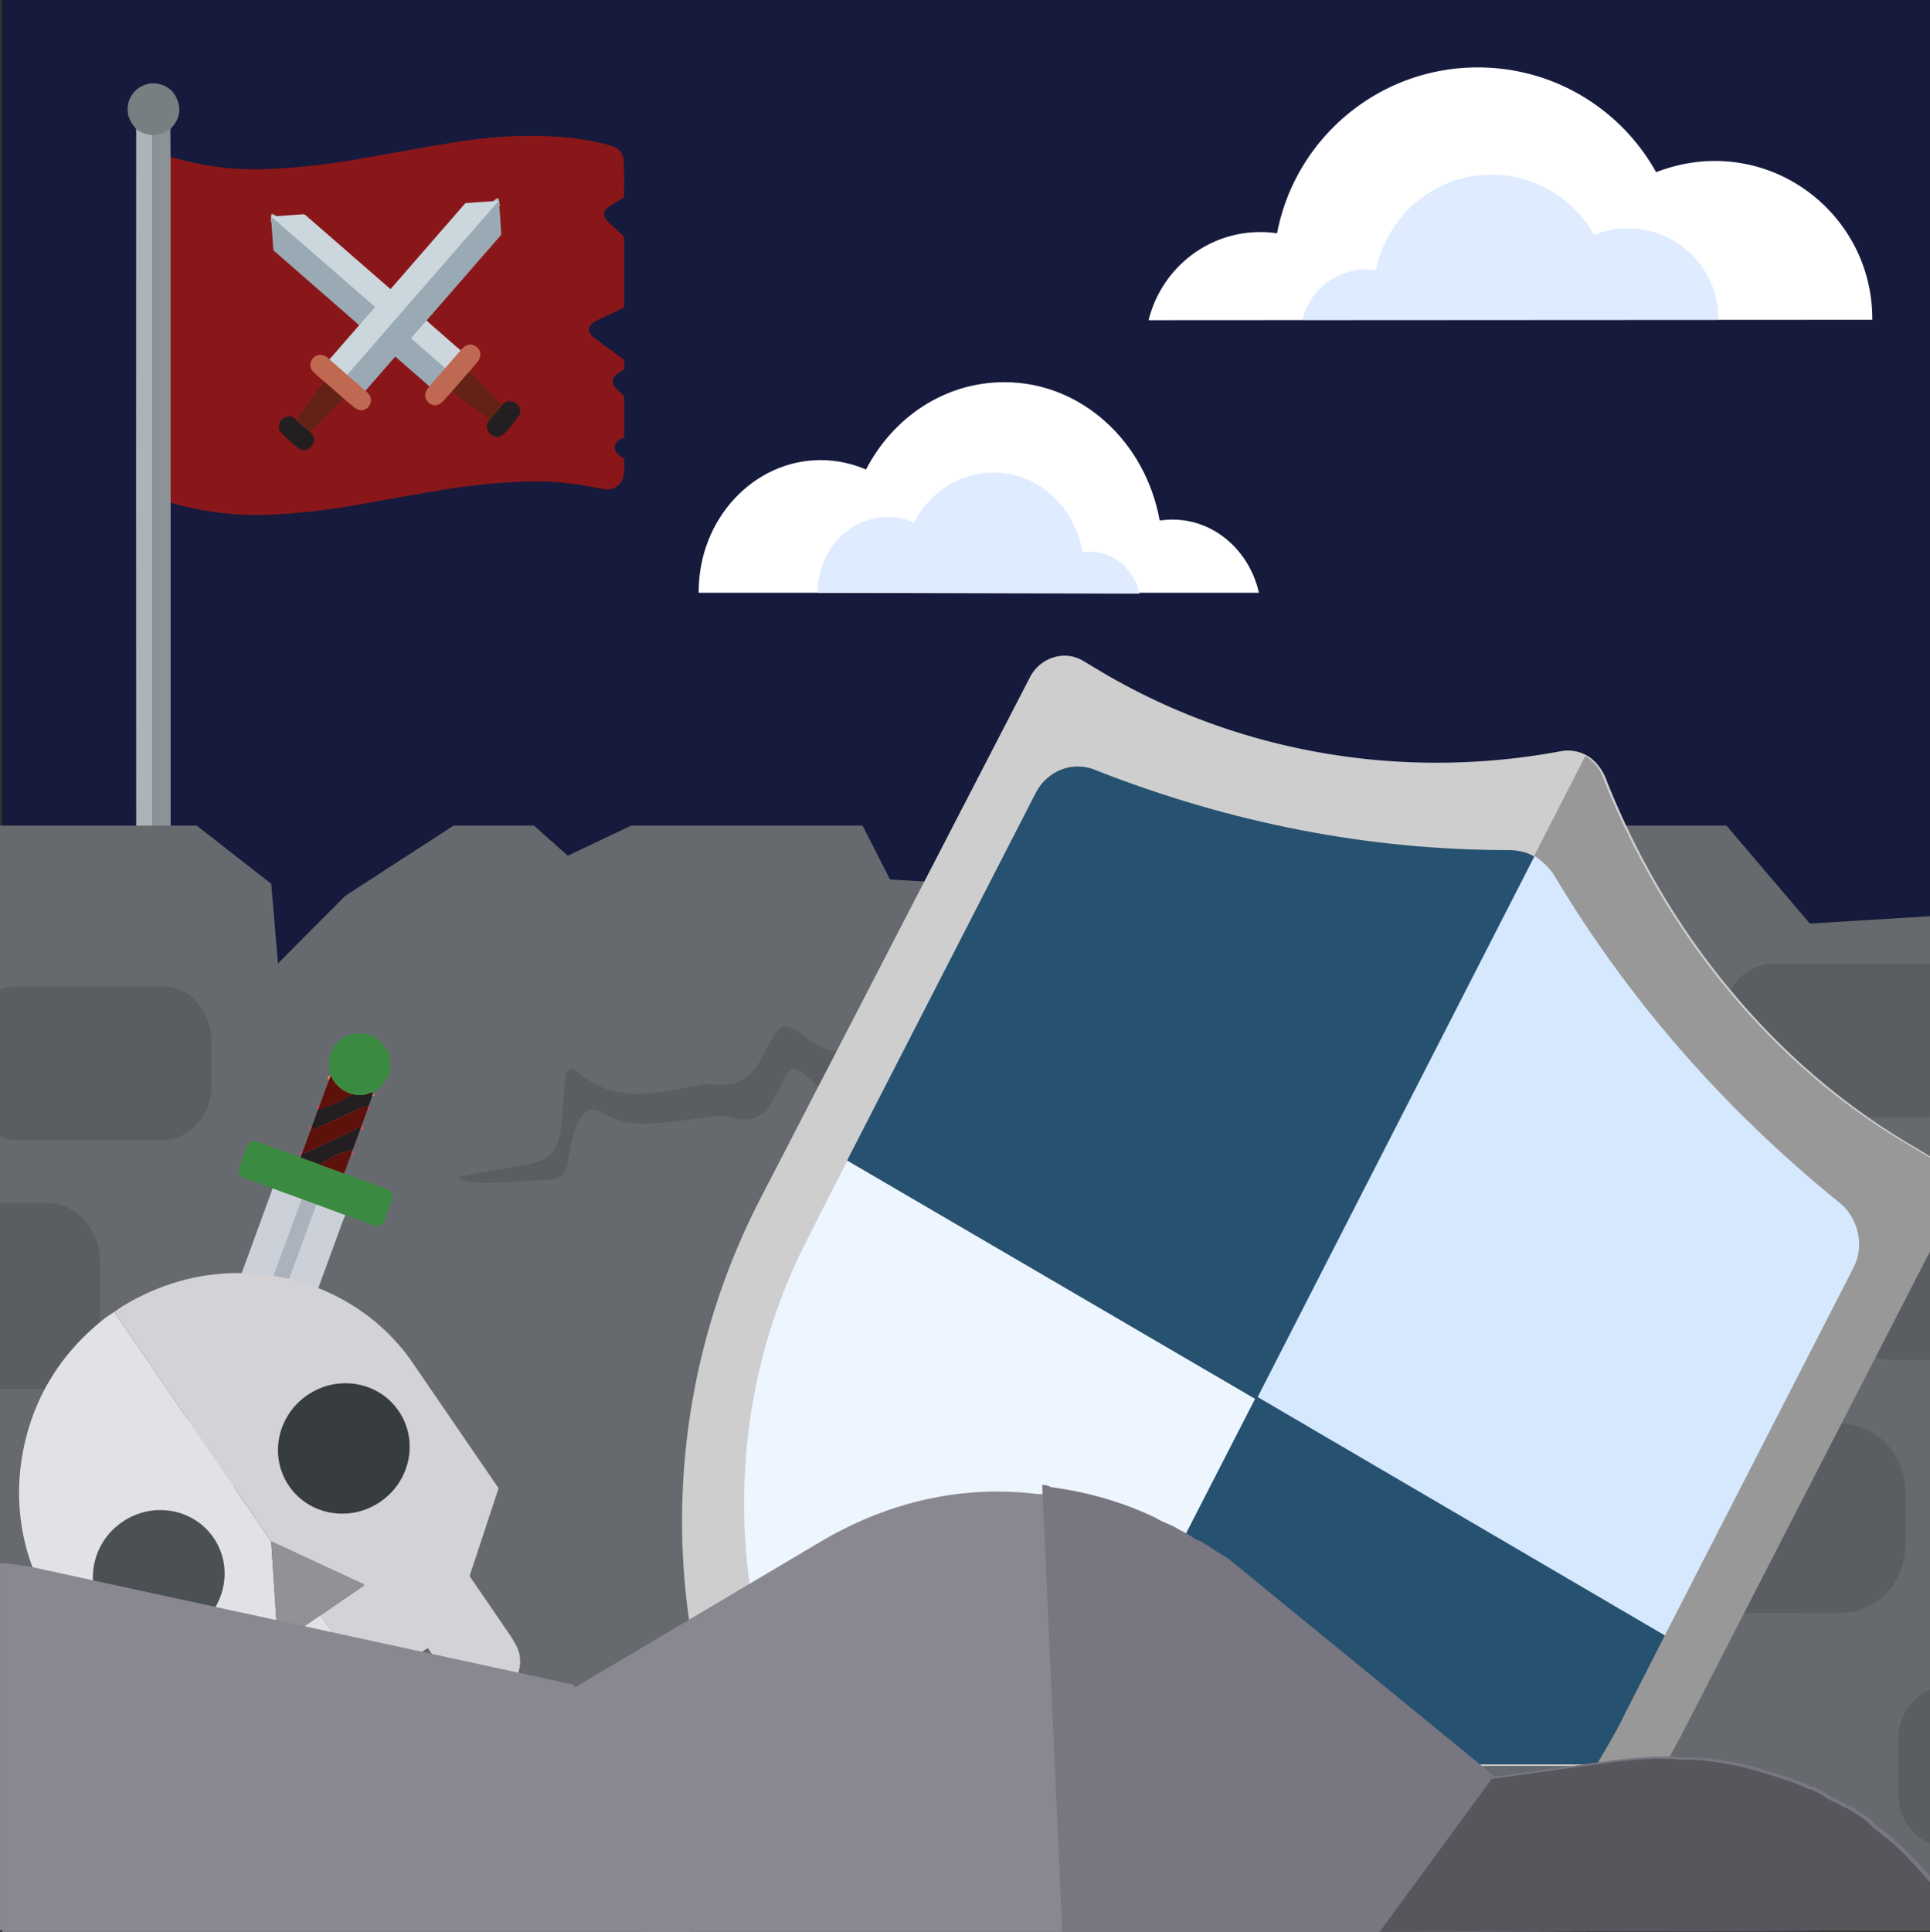 <svg id="Layer_2" data-name="Layer 2" xmlns="http://www.w3.org/2000/svg" viewBox="0 0 512.6 513"><rect x="0" y="0" width="512.6" height="513" fill="#333333" stroke="none"/><defs><style>.cls-1{stroke:#ad8a83}.cls-1,.cls-10,.cls-11,.cls-12,.cls-2,.cls-3,.cls-5,.cls-6,.cls-7,.cls-8{fill:none}.cls-1,.cls-10,.cls-11,.cls-12,.cls-2,.cls-3,.cls-5,.cls-7,.cls-8{stroke-width:2px}.cls-14,.cls-16,.cls-18,.cls-25,.cls-26,.cls-28,.cls-31,.cls-32,.cls-35,.cls-41,.cls-42,.cls-43,.cls-45,.cls-6{stroke-width:0}.cls-14{fill:#188026}.cls-2{stroke:#c6a098}.cls-3{stroke:#b0662b}.cls-16{fill:#642116}.cls-18{fill:#265170}.cls-5{stroke:#e44d5c}.cls-25{fill:#fff}.cls-7{stroke:#924534}.cls-26{fill:#5a5e62}.cls-28{fill:#9aaab4}.cls-8{stroke:#ed8954}.cls-31{fill:#ccd6dd}.cls-32{fill:#dfebff}.cls-35{fill:#231f20}.cls-10{stroke:#b3c0c9}.cls-11{stroke:#e6d097}.cls-12{stroke:#f6925c}.cls-41{fill:#898890}.cls-42{fill:#3a8b41}.cls-43{fill:#5d110b}.cls-45{fill:#bf6952}</style></defs><g id="Capa_1" data-name="Capa 1"><path style="fill:#161a3c;stroke-width:0" d="M512.6 0v512.5l-146.17.5H.6V0h512z"/><path d="M40.54 35.04v201.73h-.4c-1.59-.61-2.71-1.94-3.37-3.98-.39-1.22-.59-3.32-.59-6.3-.05-64.65-.05-129.35-.01-194.08 1.46 1.58 2.92 2.45 4.37 2.63Z" style="fill:#adb4b9;stroke-width:0"/><path d="m45.23 32.31.09 12.49v178.39c0 4.39-.06 6.97-.18 7.75-.46 2.91-1.69 4.85-3.69 5.82h-.92V35.04c1.12-.08 2.01-.38 2.69-.89.32-.23.98-.84 2-1.84Z" style="fill:#8c9397;stroke-width:0"/><path d="M45.31 133.47V41.66c8.55 2.49 16.97 3.58 25.27 3.25 8.6-.34 17.35-1.33 26.23-2.97 3.79-.7 11.02-1.97 21.7-3.81 10-1.73 19.33-2.37 28.01-1.93 6.31.32 11.72 1.21 16.21 2.67 1.92.63 2.91 2.11 2.98 4.46.06 2.06.07 5 .04 8.82 0 .16-.08.31-.22.39-2.4 1.45-3.67 2.22-3.8 2.3-1.05.72-1.47 1.57-1.24 2.54.11.49.59 1.13 1.44 1.92 1.2 1.13 2.42 2.25 3.63 3.36.14.13.2.28.2.46v18.11c0 .25-.14.47-.36.58-2.23 1.05-4.45 2.11-6.66 3.18-1.12.54-1.79 1.04-2.03 1.49-.79 1.5.22 2.58 1.49 3.51 2.95 2.16 5.4 3.95 7.33 5.38.16.11.25.3.24.49v1.97c0 .17-.09.33-.23.43-.63.43-1.51.82-1.98 1.29-2.27 2.21.65 4.08 2.09 5.49.08.07.12.16.12.27v10.63c0 .15-.1.29-.24.34-.84.32-1.77.84-2.1 1.79-.69 1.93 1.05 2.73 2.26 3.71.05.04.08.15.08.31v2.39c0 1.02-.09 1.81-.28 2.38-.49 1.47-1.45 2.44-2.85 2.91-.82.27-2.01.24-3.57-.09-6.12-1.3-11.83-1.92-17.14-1.85-15.84.19-27.33 2.77-47.53 6.32-7.09 1.25-14.23 2.07-21.41 2.47-9.4.52-18.62-.53-27.67-3.14Z" style="stroke-width:0;fill:#89171a"/><path d="M41.5 22.13c2.58.46 4.36 1.72 5.34 3.79 1.45 3.05.91 5.84-1.61 8.36-1.01.59-1.68.95-2 1.09-.68.3-1.58.48-2.69.53-1.45-.1-2.91-.62-4.37-1.55-.28-.41-.58-.82-.9-1.24-1.68-2.19-1.81-5.19-.49-7.52 1.07-1.88 2.79-3.03 5.17-3.45h1.57Z" style="fill:#787f82;stroke-width:0"/><path class="cls-10" d="M132.56 53.6c-.25.05-.4.11-.46.17-6.19 7.06-19.5 22.33-39.9 45.81" vector-effect="non-scaling-stroke"/><path class="cls-2" d="m92.2 99.58-4.69-4.15" vector-effect="non-scaling-stroke"/><path class="cls-10" d="m95.4 86.35 4.01-4.6c.13-.15.12-.3-.03-.43C90.5 73.58 81.56 65.8 72.57 58c-.14-.12-.32-.18-.58-.2M113.28 85.13l-3.97 4.53c-.1.11-.09.21.02.31l8.92 7.79" vector-effect="non-scaling-stroke"/><path class="cls-1" d="m118.25 97.75-4.19 4.84M97.04 103.76l-4.85-4.18" vector-effect="non-scaling-stroke"/><path class="cls-2" d="m122.33 93.05-4.08 4.7" vector-effect="non-scaling-stroke"/><path class="cls-7" d="m91.38 105.91-5.33-4.64M124.65 98.64l-4.66 5.34" vector-effect="non-scaling-stroke"/><path class="cls-3" d="m82.4 114.7-3.74-3.21M133.37 107.61l-3.33 3.81" vector-effect="non-scaling-stroke"/><path class="cls-31" d="M132.56 53.6c-.25.05-.4.11-.46.17-6.19 7.06-19.5 22.33-39.9 45.81l-4.69-4.15 7.89-9.08 4.01-4.6c.13-.15.12-.3-.03-.43C90.5 73.58 81.56 65.8 72.57 58c-.14-.12-.32-.18-.58-.2.02-.09.05-.17.11-.24.04-.05.1-.09.17-.09l8.25-.57c.23-.01.43.05.6.2l22.53 19.61s.09.04.13 0l19.7-22.63c.09-.1.21-.16.35-.17l8.49-.59c.09 0 .16.03.21.12.03.05.04.11.03.17Z"/><path class="cls-28" d="M72 57.8c.25.02.44.08.58.2 8.99 7.81 17.93 15.59 26.81 23.32.15.14.16.28.03.43l-4.01 4.6L72.77 66.6a.504.504 0 0 1-.18-.36L72 57.79ZM132.56 53.6l.57 8.5c0 .14-.03.27-.13.38l-19.72 22.65-3.97 4.53c-.1.11-.09.21.02.31l8.92 7.79-4.19 4.84-8.96-7.8a.175.175 0 0 0-.25.01l-7.8 8.96-4.85-4.18c20.4-23.48 33.7-38.75 39.9-45.81.05-.07.21-.13.46-.17Z"/><path class="cls-31" d="m113.28 85.13 9.05 7.92-4.08 4.7-8.92-7.79c-.11-.09-.12-.19-.02-.31l3.97-4.53Z"/><path class="cls-45" d="m87.51 95.43 4.69 4.15 4.85 4.18c1.13.87 1.62 1.84 1.43 2.91-.16.94-.66 1.61-1.52 2.03-.93.45-1.9.27-2.91-.55-.98-.79-1.87-1.53-2.66-2.24l-5.33-4.64c-.6-.5-1.19-1.01-1.79-1.53-.84-.72-1.37-1.29-1.58-1.72-.66-1.35-.04-2.89 1.29-3.53 1.18-.56 2.37-.25 3.55.93ZM124.65 98.64l-4.66 5.34c-.73.81-1.5 1.66-2.33 2.56-.78.85-1.62 1.19-2.55 1.01-.85-.16-1.48-.65-1.9-1.45-.58-1.11-.3-2.28.86-3.5l4.19-4.84 4.08-4.7c1.29-1.61 2.6-2 3.94-1.17.72.45 1.14 1.05 1.27 1.82.13.83-.11 1.62-.73 2.36-.76.91-1.48 1.78-2.15 2.59Z"/><path class="cls-16" d="m86.05 101.28 5.33 4.64-8.98 8.78-3.74-3.21 7.39-10.21ZM124.65 98.64l8.73 8.97-3.33 3.81-10.05-7.44 4.66-5.34Z"/><path class="cls-35" d="m78.66 111.49 3.74 3.21c1.14 1.1 1.37 2.23.67 3.39-.83 1.38-2.5 1.9-3.86.89-1.62-1.2-3.31-2.77-5.09-4.71l-.08-1.21c.29-1.3.95-2.1 1.98-2.37 1.11-.3 1.98-.03 2.63.81ZM138.12 108.67l.08 1.09c-1.47 2.27-2.88 4.04-4.22 5.28-1.29 1.21-2.52 1.3-3.67.28-1.26-1.1-1.38-2.65-.27-3.91l3.33-3.81c.65-.88 1.49-1.24 2.51-1.06 1.05.19 1.8.89 2.24 2.11Z"/><path d="m480.7 245.24-22.16-26.01H270.42c.03.07.06.15.09.22.24.62.5 1.24.77 1.86a73.566 73.566 0 0 0 3.05 6.17c.27.48.53.96.81 1.43.02.05.04.09.07.12.2.36.41.71.63 1.06.42.72.85 1.42 1.3 2.11.13.23.28.45.43.68.15.23.29.46.45.68.37.58.75 1.15 1.14 1.71.21.41.41.41.62.41l3.19-1.54c.2 0 .61 0 .61.21.21.2 0 .61-.2.82-.36.37-.73.74-1.1 1.1l-19.79-1.19-16.99-1.01-9.11-.55-7.3-14.29h-61.44l-16.86 7.99-8.96-7.99h-21.36L91.66 237.9l-17.83 17.93-1.8-21.16-19.77-15.44H0V512.5h512.6V243.29l-31.9 1.95Z" style="fill:#666a6e;stroke-width:0"/><path class="cls-6" d="M512.6 499.89v-256.6l-31.9 1.95-22.16-26.01H270.42c.03.07.06.15.09.22.24.62.5 1.24.77 1.86a73.566 73.566 0 0 0 3.05 6.17c.27.48.53.96.81 1.43.02.05.04.09.07.12.2.36.41.71.63 1.06.42.72.85 1.42 1.3 2.11.13.23.28.45.43.68.52.81 1.05 1.61 1.59 2.39.21.41.41.41.62.41l3.19-1.54c.2 0 .61 0 .61.21.21.2 0 .61-.2.82-.36.37-.73.74-1.1 1.1l-19.79-1.19-16.99-1.01-9.11-.55-7.3-14.29h-61.44l-16.86 7.99-8.96-7.99h-21.36L91.66 237.9l-17.83 17.93-1.8-21.16-19.77-15.44H0V512.5h512.6"/><path class="cls-6" d="M512.6 499.89v-256.6l-31.9 1.95-22.16-26.01H270.42c.03.07.06.15.09.22.24.62.5 1.24.77 1.86a73.566 73.566 0 0 0 3.05 6.17c.27.48.53.96.81 1.43.02.05.04.09.07.12.2.36.41.71.63 1.06.42.72.85 1.42 1.3 2.11.13.23.28.45.43.68.52.81 1.05 1.61 1.59 2.39.21.41.41.41.62.41l3.19-1.54c.2 0 .61 0 .61.21.21.2 0 .61-.2.82-.36.37-.73.74-1.1 1.1l-19.79-1.19-16.99-1.01-9.11-.55-7.3-14.29h-61.44l-16.86 7.99-8.96-7.99h-21.36L91.66 237.9l-17.83 17.93-1.8-21.16-19.77-15.44H0V512.5h512.6"/><path class="cls-6" d="M512.6 499.89v-256.6l-31.9 1.95-22.16-26.01H270.42c.03.07.06.15.09.22.24.62.5 1.24.77 1.86a73.566 73.566 0 0 0 3.05 6.17c.27.48.53.96.81 1.43.02.05.04.09.07.12.2.36.41.71.63 1.06.42.72.85 1.42 1.3 2.11.13.23.28.45.43.68.52.81 1.05 1.61 1.59 2.39.21.41.41.41.62.41l3.19-1.54c.2 0 .61 0 .61.21.21.2 0 .61-.2.82-.36.37-.73.74-1.1 1.1l-19.79-1.19-16.99-1.01-9.11-.55-7.3-14.29h-61.44l-16.86 7.99-8.96-7.99h-21.36L91.66 237.9l-17.83 17.93-1.8-21.16-19.77-15.44H0V512.5h512.6"/><path class="cls-6" d="M512.6 499.89v-256.6l-31.9 1.95-22.16-26.01H270.42c.03.07.06.15.09.22.24.62.5 1.24.77 1.86a73.566 73.566 0 0 0 3.05 6.17c.27.48.53.96.81 1.43.02.05.04.09.07.12.2.36.41.71.63 1.06.42.72.85 1.42 1.3 2.11.13.23.28.45.43.68.52.81 1.05 1.61 1.59 2.39.21.41.41.41.62.41l3.19-1.54c.2 0 .61 0 .61.21.21.2 0 .61-.2.82-.36.37-.73.74-1.1 1.1l-19.79-1.19-16.99-1.01-9.11-.55-7.3-14.29h-61.44l-16.86 7.99-8.96-7.99h-21.36L91.66 237.9l-17.83 17.93-1.8-21.16-19.77-15.44H0V512.5h512.6"/><path class="cls-6" d="M512.6 499.89v-256.6l-31.9 1.95-22.16-26.01H270.42c.03.07.06.15.09.22.24.62.5 1.24.77 1.86a73.566 73.566 0 0 0 3.05 6.17c.27.48.53.96.81 1.43.02.05.04.09.07.12.2.36.41.71.63 1.06.42.72.85 1.42 1.3 2.11.13.23.28.45.43.68.52.81 1.05 1.61 1.59 2.39.21.41.41.41.62.41l3.19-1.54c.2 0 .61 0 .61.21.21.2 0 .61-.2.82-.36.37-.73.74-1.1 1.1l-19.79-1.19-16.99-1.01-9.11-.55-7.3-14.29h-61.44l-16.86 7.99-8.96-7.99h-21.36L91.66 237.9l-17.83 17.93-1.8-21.16-19.77-15.44H0V512.5h512.6"/><path class="cls-6" d="M512.6 499.89v-256.6l-31.9 1.95-22.16-26.01H270.42c.03.07.06.15.09.22.24.62.5 1.24.77 1.86a73.566 73.566 0 0 0 3.05 6.17c.27.48.53.96.81 1.43.02.05.04.09.07.12.2.36.41.71.63 1.06.42.72.85 1.42 1.3 2.11.13.23.28.45.43.68.52.81 1.05 1.61 1.59 2.39.21.41.41.41.62.41l3.19-1.54c.2 0 .61 0 .61.21.21.2 0 .61-.2.82-.36.37-.73.74-1.1 1.1l-19.79-1.19-16.99-1.01-9.11-.55-7.3-14.29h-61.44l-16.86 7.99-8.96-7.99h-21.36L91.66 237.9l-17.83 17.93-1.8-21.16-19.77-15.44H0V512.5h512.6"/><path class="cls-6" d="M512.6 499.89v-256.6l-31.9 1.95-22.16-26.01H270.42c.03.07.06.15.09.22.24.62.5 1.24.77 1.86a73.566 73.566 0 0 0 3.05 6.17c.27.48.53.96.81 1.43.02.05.04.09.07.12.2.36.41.71.63 1.06.42.72.85 1.42 1.3 2.11.13.23.28.45.43.68.52.81 1.05 1.61 1.59 2.39.21.41.41.41.62.41l3.19-1.54c.2 0 .61 0 .61.21.21.2 0 .61-.2.82-.36.37-.73.74-1.1 1.1l-19.79-1.19-16.99-1.01-9.11-.55-7.3-14.29h-61.44l-16.86 7.99-8.96-7.99h-21.36L91.66 237.9l-17.83 17.93-1.8-21.16-19.77-15.44H0V512.5h512.6"/><path class="cls-6" d="M512.6 499.89v-256.6l-31.9 1.95-22.16-26.01H270.42c.03.07.06.15.09.22.24.62.5 1.24.77 1.86a73.566 73.566 0 0 0 3.05 6.17c.27.48.53.96.81 1.43.02.05.04.09.07.12.2.36.41.71.63 1.06.42.72.85 1.42 1.3 2.11.13.23.28.45.43.68.52.81 1.05 1.61 1.59 2.39.21.41.41.41.62.41l3.19-1.54c.2 0 .61 0 .61.21.21.2 0 .61-.2.82-.36.37-.73.74-1.1 1.1l-19.79-1.19-16.99-1.01-9.11-.55-7.3-14.29h-61.44l-16.86 7.99-8.96-7.99h-21.36L91.66 237.9l-17.83 17.93-1.8-21.16-19.77-15.44H0V512.5h512.6"/><path class="cls-6" d="M512.6 499.89v-256.6l-31.9 1.95-22.16-26.01H270.42c.03.07.06.15.09.22.24.62.5 1.24.77 1.86a73.566 73.566 0 0 0 3.05 6.17c.27.48.53.96.81 1.43.02.05.04.09.07.12.2.36.41.71.63 1.06.42.72.85 1.42 1.3 2.11.13.23.28.45.43.68.52.81 1.05 1.61 1.59 2.39.21.41.41.41.62.41l3.19-1.54c.2 0 .61 0 .61.21.21.2 0 .61-.2.82-.36.37-.73.74-1.1 1.1l-19.79-1.19-16.99-1.01-9.11-.55-7.3-14.29h-61.44l-16.86 7.99-8.96-7.99h-21.36L91.66 237.9l-17.83 17.93-1.8-21.16-19.77-15.44H0V512.5h512.6"/><path class="cls-6" d="M512.6 499.89v-256.6l-31.9 1.95-22.16-26.01H270.42c.03.07.06.15.09.22.24.62.5 1.24.77 1.86a73.566 73.566 0 0 0 3.05 6.17c.27.48.53.96.81 1.43.02.05.04.09.07.12.2.36.41.71.63 1.06.42.72.85 1.42 1.3 2.11.13.23.28.45.43.68.52.81 1.05 1.61 1.59 2.39.21.41.41.41.62.41l3.19-1.54c.2 0 .61 0 .61.21.21.2 0 .61-.2.82-.36.37-.73.74-1.1 1.1l-19.79-1.19-16.99-1.01-9.11-.55-7.3-14.29h-61.44l-16.86 7.99-8.96-7.99h-21.36L91.66 237.9l-17.83 17.93-1.8-21.16-19.77-15.44H0V512.5h512.6"/><path class="cls-6" d="M512.6 499.89v-256.6l-31.9 1.95-22.16-26.01H270.42c.03.07.06.15.09.22.24.62.5 1.24.77 1.86a73.566 73.566 0 0 0 3.05 6.17c.27.48.53.96.81 1.43.02.05.04.09.07.12.2.36.41.71.63 1.06.42.72.85 1.42 1.3 2.11.13.23.28.45.43.68.52.81 1.05 1.61 1.59 2.39.21.41.41.41.62.41l3.19-1.54c.2 0 .61 0 .61.21.21.2 0 .61-.2.82-.36.37-.73.74-1.1 1.1l-19.79-1.19-16.99-1.01-9.11-.55-7.3-14.29h-61.44l-16.86 7.99-8.96-7.99h-21.36L91.66 237.9l-17.83 17.93-1.8-21.16-19.77-15.44H0V512.5h512.6"/><path class="cls-6" d="M512.6 499.89v-256.6l-31.9 1.95-22.16-26.01H270.42c.03.07.06.15.09.22.24.62.5 1.24.77 1.86a73.566 73.566 0 0 0 3.05 6.17c.27.48.53.96.81 1.43.02.05.04.09.07.12.2.36.41.71.63 1.06.42.72.85 1.42 1.3 2.11.13.23.28.45.43.68.52.81 1.05 1.61 1.59 2.39.21.41.41.41.62.41l3.19-1.54c.2 0 .61 0 .61.21.21.2 0 .61-.2.82-.36.37-.73.74-1.1 1.1l-19.79-1.19-16.99-1.01-9.11-.55-7.3-14.29h-61.44l-16.86 7.99-8.96-7.99h-21.36L91.66 237.9l-17.83 17.93-1.8-21.16-19.77-15.44H0V512.5h512.6"/><path class="cls-6" d="M512.6 499.89v-256.6l-31.9 1.95-22.16-26.01H270.42c.03.07.06.15.09.22.24.62.5 1.24.77 1.86a73.566 73.566 0 0 0 3.05 6.17c.27.48.53.96.81 1.43.02.05.04.09.07.12.2.36.41.71.63 1.06.42.72.85 1.42 1.3 2.11.13.23.28.45.43.68.52.81 1.05 1.61 1.59 2.39.21.41.41.41.62.41l3.19-1.54c.2 0 .61 0 .61.21.21.2 0 .61-.2.82-.36.37-.73.74-1.1 1.1l-19.79-1.19-16.99-1.01-9.11-.55-7.3-14.29h-61.44l-16.86 7.99-8.96-7.99h-21.36L91.66 237.9l-17.83 17.93-1.8-21.16-19.77-15.44H0V512.5h512.6"/><path class="cls-6" d="M512.6 499.89v-256.6l-31.9 1.95-22.16-26.01H270.42c.03.07.06.15.09.22.24.62.5 1.24.77 1.86a73.566 73.566 0 0 0 3.05 6.17c.27.48.53.96.81 1.43.02.05.04.09.07.12.2.36.41.71.63 1.06.42.72.85 1.42 1.3 2.11.13.23.28.45.43.68.52.81 1.05 1.61 1.59 2.39.21.41.41.41.62.41l3.19-1.54c.2 0 .61 0 .61.21.21.2 0 .61-.2.82-.36.37-.73.74-1.1 1.1l-19.79-1.19-16.99-1.01-9.11-.55-7.3-14.29h-61.44l-16.86 7.99-8.96-7.99h-21.36L91.66 237.9l-17.83 17.93-1.8-21.16-19.77-15.44H0V512.5h512.6"/><path class="cls-6" d="M512.6 499.89v-256.6l-31.9 1.95-22.16-26.01H270.42c.03.07.06.15.09.22.24.62.5 1.24.77 1.86a73.566 73.566 0 0 0 3.05 6.17c.27.48.53.96.81 1.43.02.05.04.09.07.12.2.36.41.71.63 1.06.42.72.85 1.42 1.3 2.11.13.23.28.45.43.68.52.81 1.05 1.61 1.59 2.39.21.41.41.41.62.41l3.19-1.54c.2 0 .61 0 .61.21.21.2 0 .61-.2.82-.36.37-.73.74-1.1 1.1l-19.79-1.19-16.99-1.01-9.11-.55-7.3-14.29h-61.44l-16.86 7.99-8.96-7.99h-21.36L91.66 237.9l-17.83 17.93-1.8-21.16-19.77-15.44H0V512.5h512.6"/><path class="cls-6" d="M512.6 499.89v-256.6l-31.9 1.95-22.16-26.01H270.42c.03.07.06.15.09.22.24.62.5 1.24.77 1.86a73.566 73.566 0 0 0 3.05 6.17c.27.48.53.96.81 1.43.02.05.04.09.07.12.2.36.41.71.63 1.06.42.72.85 1.42 1.3 2.11.13.23.28.45.43.68.52.81 1.05 1.61 1.59 2.39.21.41.41.41.62.41l3.19-1.54c.2 0 .61 0 .61.21.21.2 0 .61-.2.82-.36.37-.73.74-1.1 1.1l-19.79-1.19-16.99-1.01-9.11-.55-7.3-14.29h-61.44l-16.86 7.99-8.96-7.99h-21.36L91.66 237.9l-17.83 17.93-1.8-21.16-19.77-15.44H0V512.5h512.6"/><path class="cls-6" d="M512.6 499.89v-256.6l-31.9 1.95-22.16-26.01H270.42c.03.07.06.15.09.22.24.62.5 1.24.77 1.86a73.566 73.566 0 0 0 3.05 6.17c.27.48.53.96.81 1.43.02.05.04.09.07.12.2.36.41.71.63 1.06.42.72.85 1.42 1.3 2.11.13.23.28.45.43.68.52.81 1.05 1.61 1.59 2.39.21.41.41.41.62.41l3.19-1.54c.2 0 .61 0 .61.21.21.2 0 .61-.2.82-.36.37-.73.74-1.1 1.1l-19.79-1.19-16.99-1.01-9.11-.55-7.3-14.29h-61.44l-16.86 7.99-8.96-7.99h-21.36L91.66 237.9l-17.83 17.93-1.8-21.16-19.77-15.44H0V512.5h512.6"/><path class="cls-6" d="M512.6 499.89v-256.6l-31.9 1.95-22.16-26.01H270.42c.03.07.06.15.09.22.24.62.5 1.24.77 1.86a73.566 73.566 0 0 0 3.05 6.17c.27.48.53.96.81 1.43.02.05.04.09.07.12.2.36.41.71.63 1.06.42.72.85 1.42 1.3 2.11.13.23.28.45.43.68.52.81 1.05 1.61 1.59 2.39.21.41.41.41.62.41l3.19-1.54c.2 0 .61 0 .61.21.21.2 0 .61-.2.82-.36.37-.73.74-1.1 1.1l-19.79-1.19-16.99-1.01-9.11-.55-7.3-14.29h-61.44l-16.86 7.99-8.96-7.99h-21.36L91.66 237.9l-17.83 17.93-1.8-21.16-19.77-15.44H0V512.5h512.6"/><path class="cls-6" d="M512.6 499.89v-256.6l-31.9 1.95-22.16-26.01H270.42c.03.07.06.15.09.22.24.62.5 1.24.77 1.86a73.566 73.566 0 0 0 3.05 6.17c.27.48.53.96.81 1.43.02.05.04.09.07.12.2.36.41.71.63 1.06.42.72.85 1.42 1.3 2.11.13.23.28.45.43.68.52.81 1.05 1.61 1.59 2.39.21.41.41.41.62.41l3.19-1.54c.2 0 .61 0 .61.21.21.2 0 .61-.2.82-.36.37-.73.74-1.1 1.1l-19.79-1.19-16.99-1.01-9.11-.55-7.3-14.29h-61.44l-16.86 7.99-8.96-7.99h-21.36L91.66 237.9l-17.83 17.93-1.8-21.16-19.77-15.44H0V512.5h512.6"/><path class="cls-6" d="M512.6 499.89v-256.6l-31.9 1.95-22.16-26.01H270.42c.03.07.06.15.09.22.24.62.5 1.24.77 1.86a73.566 73.566 0 0 0 3.05 6.17c.27.48.53.96.81 1.43.02.05.04.09.07.12.2.36.41.71.63 1.06.42.72.85 1.42 1.3 2.11.13.23.28.45.43.68.52.81 1.05 1.61 1.59 2.39.21.41.41.41.62.41l3.19-1.54c.2 0 .61 0 .61.21.21.2 0 .61-.2.82-.36.37-.73.74-1.1 1.1l-19.79-1.19-16.99-1.01-9.11-.55-7.3-14.29h-61.44l-16.86 7.99-8.96-7.99h-21.36L91.66 237.9l-17.83 17.93-1.8-21.16-19.77-15.44H0V512.5h512.6"/><path class="cls-6" d="M512.6 499.89v-256.6l-31.9 1.95-22.16-26.01H270.42c.03.07.06.15.09.22.24.62.5 1.24.77 1.86a73.566 73.566 0 0 0 3.05 6.17c.27.48.53.96.81 1.43.02.05.04.09.07.12.2.36.41.71.63 1.06.42.72.85 1.42 1.3 2.11.13.23.28.45.43.68.52.81 1.05 1.61 1.59 2.39.21.41.41.41.62.41l3.19-1.54c.2 0 .61 0 .61.21.21.2 0 .61-.2.82-.36.37-.73.74-1.1 1.1l-19.79-1.19-16.99-1.01-9.11-.55-7.3-14.29h-61.44l-16.86 7.99-8.96-7.99h-21.36L91.66 237.9l-17.83 17.93-1.8-21.16-19.77-15.44H0V512.5h512.6"/><path class="cls-6" d="M512.6 499.89v-256.6l-31.9 1.95-22.16-26.01H270.42c.03.07.06.15.09.22.24.62.5 1.24.77 1.86a73.566 73.566 0 0 0 3.05 6.17c.27.48.53.96.81 1.43.02.05.04.09.07.12.2.36.41.71.63 1.06.42.72.85 1.42 1.3 2.11.13.23.28.45.43.68.52.81 1.05 1.61 1.59 2.39.21.41.41.41.62.41l3.19-1.54c.2 0 .61 0 .61.21.21.2 0 .61-.2.82-.36.37-.73.74-1.1 1.1l-19.79-1.19-16.99-1.01-9.11-.55-7.3-14.29h-61.44l-16.86 7.99-8.96-7.99h-21.36L91.66 237.9l-17.83 17.93-1.8-21.16-19.77-15.44H0V512.5h512.6"/><path class="cls-6" d="M512.6 499.89v-256.6l-31.9 1.95-22.16-26.01H270.42c.03.07.06.15.09.22.24.62.5 1.24.77 1.86a73.566 73.566 0 0 0 3.05 6.17c.27.48.53.96.81 1.43.02.05.04.09.07.12.2.36.41.71.63 1.06.42.72.85 1.42 1.3 2.11.13.23.28.45.43.68.52.81 1.05 1.61 1.59 2.39.21.41.41.41.62.41l3.19-1.54c.2 0 .61 0 .61.21.21.2 0 .61-.2.82-.36.37-.73.74-1.1 1.1l-19.79-1.19-16.99-1.01-9.11-.55-7.3-14.29h-61.44l-16.86 7.99-8.96-7.99h-21.36L91.66 237.9l-17.83 17.93-1.8-21.16-19.77-15.44H0V512.5h512.6"/><path class="cls-6" d="M512.6 499.89v-256.6l-31.9 1.95-22.16-26.01H270.42c.03.07.06.15.09.22.24.62.5 1.24.77 1.86a73.566 73.566 0 0 0 3.05 6.17c.27.48.53.96.81 1.43.02.05.04.09.07.12.2.36.41.71.63 1.06.42.72.85 1.42 1.3 2.11.13.23.28.45.43.68.52.81 1.05 1.61 1.59 2.39.21.41.41.41.62.41l3.19-1.54c.2 0 .61 0 .61.21.21.2 0 .61-.2.82-.36.37-.73.74-1.1 1.1l-19.79-1.19-16.99-1.01-9.11-.55-7.3-14.29h-61.44l-16.86 7.99-8.96-7.99h-21.36L91.66 237.9l-17.83 17.93-1.8-21.16-19.77-15.44H0V512.5h512.6"/><path class="cls-6" d="M512.6 499.89v-256.6l-31.9 1.95-22.16-26.01H270.42c.03.07.06.15.09.22.24.62.5 1.24.77 1.86a73.566 73.566 0 0 0 3.05 6.17c.27.48.53.96.81 1.43.02.05.04.09.07.12.2.36.41.71.63 1.06.42.72.85 1.42 1.3 2.11.13.23.28.45.43.68.52.81 1.05 1.61 1.59 2.39.21.41.41.41.62.41l3.19-1.54c.2 0 .61 0 .61.21.21.2 0 .61-.2.82-.36.37-.73.74-1.1 1.1l-19.79-1.19-16.99-1.01-9.11-.55-7.3-14.29h-61.44l-16.86 7.99-8.96-7.99h-21.36L91.66 237.9l-17.83 17.93-1.8-21.16-19.77-15.44H0V512.5h512.6"/><path class="cls-6" d="M512.6 499.89v-256.6l-31.9 1.95-22.16-26.01H270.42c.03.07.06.15.09.22.24.62.5 1.24.77 1.86a73.566 73.566 0 0 0 3.05 6.17c.27.48.53.96.81 1.43.02.05.04.09.07.12.2.36.41.71.63 1.06.42.72.85 1.42 1.3 2.11.13.23.28.45.43.68.52.81 1.05 1.61 1.59 2.39.21.41.41.41.62.41l3.19-1.54c.2 0 .61 0 .61.21.21.2 0 .61-.2.82-.36.37-.73.74-1.1 1.1l-19.79-1.19-16.99-1.01-9.11-.55-7.3-14.29h-61.44l-16.86 7.99-8.96-7.99h-21.36L91.66 237.9l-17.83 17.93-1.8-21.16-19.77-15.44H0V512.5h512.6"/><path class="cls-6" d="M512.6 499.89v-256.6l-31.9 1.95-22.16-26.01H270.42c.03.07.06.15.09.22.24.62.5 1.24.77 1.86a73.566 73.566 0 0 0 3.05 6.17c.27.48.53.96.81 1.43.02.05.04.09.07.12.2.36.41.71.63 1.06.42.72.85 1.42 1.3 2.11.13.23.28.45.43.68.52.81 1.05 1.61 1.59 2.39.21.41.41.41.62.41l3.19-1.54c.2 0 .61 0 .61.21.21.2 0 .61-.2.82-.36.37-.73.74-1.1 1.1l-19.79-1.19-16.99-1.01-9.11-.55-7.3-14.29h-61.44l-16.86 7.99-8.96-7.99h-21.36L91.66 237.9l-17.83 17.93-1.8-21.16-19.77-15.44H0V512.5h512.6"/><path class="cls-6" d="M512.6 499.89v-256.6l-31.9 1.95-22.16-26.01H270.42c.03.07.06.15.09.22.24.62.5 1.24.77 1.86a73.566 73.566 0 0 0 3.05 6.17c.27.48.53.96.81 1.43.02.05.04.09.07.12.2.36.41.71.63 1.06.42.72.85 1.42 1.3 2.11.13.23.28.45.43.68.52.81 1.05 1.61 1.59 2.39.21.41.41.41.62.41l3.19-1.54c.2 0 .61 0 .61.21.21.2 0 .61-.2.82-.36.37-.73.74-1.1 1.1l-19.79-1.19-16.99-1.01-9.11-.55-7.3-14.29h-61.44l-16.86 7.99-8.96-7.99h-21.36L91.66 237.9l-17.83 17.93-1.8-21.16-19.77-15.44H0V512.5h512.6"/><path class="cls-6" d="M512.6 499.89v-256.6l-31.9 1.95-22.16-26.01H270.42c.03.07.06.15.09.22.24.62.5 1.24.77 1.86a73.566 73.566 0 0 0 3.05 6.17c.27.48.53.96.81 1.43.02.05.04.09.07.12.2.36.41.71.63 1.06.42.72.85 1.42 1.3 2.11.13.23.28.45.43.68.52.81 1.05 1.61 1.59 2.39.21.41.41.41.62.41l3.19-1.54c.2 0 .61 0 .61.21.21.2 0 .61-.2.82-.36.37-.73.74-1.1 1.1l-19.79-1.19-16.99-1.01-9.11-.55-7.3-14.29h-61.44l-16.86 7.99-8.96-7.99h-21.36L91.66 237.9l-17.83 17.93-1.8-21.16-19.77-15.44H0V512.5h512.6"/><path class="cls-26" d="M511.02 255.83c.54 0 1.06.04 1.58.12v40.7c-.52.07-1.05.11-1.58.11h-39.79c-7.4 0-13.47-6.48-13.47-14.4v-12.13c0-2.47.58-4.79 1.6-6.83.09-.17.18-.34.27-.5 2.33-4.23 6.62-7.07 11.6-7.07h39.79Z"/><path class="cls-6" d="M512.6 499.89v-256.6l-31.9 1.95-22.16-26.01H270.42c.03.07.06.15.09.22.24.62.5 1.24.77 1.86a73.566 73.566 0 0 0 3.05 6.17c.27.48.53.96.81 1.43.02.05.04.09.07.12.2.36.41.71.63 1.06.42.72.85 1.42 1.3 2.11.13.23.28.45.43.68.52.81 1.05 1.61 1.59 2.39.21.41.41.41.62.41l3.19-1.54c.2 0 .61 0 .61.21.21.2 0 .61-.2.82-.36.37-.73.74-1.1 1.1l-19.79-1.19-16.99-1.01-9.11-.55-7.3-14.29h-61.44l-16.86 7.99-8.96-7.99h-21.36L91.66 237.9l-17.83 17.93-1.8-21.16-19.77-15.44H0V512.5h512.6"/><path class="cls-26" d="M512.6 311.77v49.35h-9.8a13.879 13.879 0 0 1-4.79-.85c-5.66-2.07-9.71-7.74-9.71-14.57v-18.51c0-2.42.52-4.71 1.46-6.74 2.34-5.14 7.29-8.68 13.04-8.68h9.8Z"/><path class="cls-6" d="M512.6 499.89v-256.6l-31.9 1.95-22.16-26.01H270.42c.03.07.06.15.09.22.24.62.5 1.24.77 1.86a73.566 73.566 0 0 0 3.05 6.17c.27.48.53.96.81 1.43.02.05.04.09.07.12.2.36.41.71.63 1.06.42.72.85 1.42 1.3 2.11.13.23.28.45.43.68.52.81 1.05 1.61 1.59 2.39.21.41.41.41.62.41l3.19-1.54c.2 0 .61 0 .61.21.21.2 0 .61-.2.82-.36.37-.73.74-1.1 1.1l-19.79-1.19-16.99-1.01-9.11-.55-7.3-14.29h-61.44l-16.86 7.99-8.96-7.99h-21.36L91.66 237.9l-17.83 17.93-1.8-21.16-19.77-15.44H0V512.5h512.6"/><path class="cls-26" d="M506.09 396.18c0-10.08-7.71-18.1-17.17-18.1l-45.24.21c-9.46 0-16.97 8.12-16.97 18.3v13.78c0 10.08 7.71 18.1 17.17 18.1l45.24-.21c9.46 0 16.97-8.12 16.97-18.3v-13.78Z"/><path class="cls-6" d="M512.6 499.89v-256.6l-31.9 1.95-22.16-26.01H270.42c.03.07.06.15.09.22.24.62.5 1.24.77 1.86a73.566 73.566 0 0 0 3.05 6.17c.27.48.53.96.81 1.43.02.05.04.09.07.12.2.36.41.71.63 1.06.42.72.85 1.42 1.3 2.11.13.23.28.45.43.68.52.81 1.05 1.61 1.59 2.39.21.41.41.41.62.41l3.19-1.54c.2 0 .61 0 .61.21.21.2 0 .61-.2.82-.36.37-.73.74-1.1 1.1l-19.79-1.19-16.99-1.01-9.11-.55-7.3-14.29h-61.44l-16.86 7.99-8.96-7.99h-21.36L91.66 237.9l-17.83 17.93-1.8-21.16-19.77-15.44H0V512.5h512.6"/><path class="cls-6" d="M512.6 499.89v-256.6l-31.9 1.95-22.16-26.01H270.42c.03.07.06.15.09.22.24.62.5 1.24.77 1.86a73.566 73.566 0 0 0 3.05 6.17c.27.48.53.96.81 1.43.02.05.04.09.07.12.2.36.41.71.63 1.06.42.72.85 1.42 1.3 2.11.13.23.28.45.43.68.52.81 1.05 1.61 1.59 2.39.21.41.41.41.62.41l3.19-1.54c.2 0 .61 0 .61.21.21.2 0 .61-.2.82-.36.37-.73.74-1.1 1.1l-19.79-1.19-16.99-1.01-9.11-.55-7.3-14.29h-61.44l-16.86 7.99-8.96-7.99h-21.36L91.66 237.9l-17.83 17.93-1.8-21.16-19.77-15.44H0V512.5h512.6"/><path class="cls-6" d="M512.6 499.89v-256.6l-31.9 1.95-22.16-26.01H270.42c.03.07.06.15.09.22.24.62.5 1.24.77 1.86a73.566 73.566 0 0 0 3.05 6.17c.27.48.53.96.81 1.43.02.05.04.09.07.12.2.36.41.71.63 1.06.42.72.85 1.42 1.3 2.11.13.23.28.45.43.68.52.81 1.05 1.61 1.59 2.39.21.41.41.41.62.41l3.19-1.54c.2 0 .61 0 .61.21.21.2 0 .61-.2.82-.36.37-.73.74-1.1 1.1l-19.79-1.19-16.99-1.01-9.11-.55-7.3-14.29h-61.44l-16.86 7.99-8.96-7.99h-21.36L91.66 237.9l-17.83 17.93-1.8-21.16-19.77-15.44H0V512.5h512.6"/><path class="cls-6" d="M512.6 499.89v-256.6l-31.9 1.95-22.16-26.01H270.42c.03.07.06.15.09.22.24.62.5 1.24.77 1.86a73.566 73.566 0 0 0 3.05 6.17c.27.48.53.96.81 1.43.02.05.04.09.07.12.2.36.41.71.63 1.06.42.72.85 1.42 1.3 2.11.13.23.28.45.43.68.52.81 1.05 1.61 1.59 2.39.21.41.41.41.62.41l3.19-1.54c.2 0 .61 0 .61.21.21.2 0 .61-.2.82-.36.37-.73.74-1.1 1.1l-19.79-1.19-16.99-1.01-9.11-.55-7.3-14.29h-61.44l-16.86 7.99-8.96-7.99h-21.36L91.66 237.9l-17.83 17.93-1.8-21.16-19.77-15.44H0V512.5h512.6"/><path class="cls-6" d="M512.6 499.89v-256.6l-31.9 1.95-22.16-26.01H270.42c.03.07.06.15.09.22.24.62.5 1.24.77 1.86a73.566 73.566 0 0 0 3.05 6.17c.27.48.53.96.81 1.43.02.05.04.09.07.12.2.36.41.71.63 1.06.42.72.85 1.42 1.3 2.11.13.23.28.45.43.68.52.81 1.05 1.61 1.59 2.39.21.41.41.41.62.41l3.19-1.54c.2 0 .61 0 .61.21.21.2 0 .61-.2.82-.36.37-.73.74-1.1 1.1l-19.79-1.19-16.99-1.01-9.11-.55-7.3-14.29h-61.44l-16.86 7.99-8.96-7.99h-21.36L91.66 237.9l-17.83 17.93-1.8-21.16-19.77-15.44H0V512.5h512.6"/><path class="cls-26" d="M512.6 448.73v40.71c-4.91-1.91-8.36-6.93-8.36-12.75v-15.21c0-5.82 3.45-10.84 8.36-12.75Z"/><path class="cls-6" d="M512.6 499.89v-256.6l-31.9 1.95-22.16-26.01H270.42c.03.07.06.15.09.22.24.62.5 1.24.77 1.86a73.566 73.566 0 0 0 3.05 6.17c.27.48.53.96.81 1.43.02.05.04.09.07.12.2.36.41.71.63 1.06.42.72.85 1.42 1.3 2.11.13.23.28.45.43.68.52.81 1.05 1.61 1.59 2.39.21.41.41.41.62.41l3.19-1.54c.2 0 .61 0 .61.21.21.2 0 .61-.2.82-.36.37-.73.74-1.1 1.1l-19.79-1.19-16.99-1.01-9.11-.55-7.3-14.29h-61.44l-16.86 7.99-8.96-7.99h-21.36L91.66 237.9l-17.83 17.93-1.8-21.16-19.77-15.44H0V512.5h512.6"/><path class="cls-6" d="M512.6 499.89v-256.6l-31.9 1.95-22.16-26.01H270.42c.03.07.06.15.09.22.24.62.5 1.24.77 1.86a73.566 73.566 0 0 0 3.05 6.17c.27.48.53.96.81 1.43.02.05.04.09.07.12.2.36.41.71.63 1.06.42.72.85 1.42 1.3 2.11.13.23.28.45.43.68.52.81 1.05 1.61 1.59 2.39.21.41.41.41.62.41l3.19-1.54c.2 0 .61 0 .61.21.21.2 0 .61-.2.82-.36.37-.73.74-1.1 1.1l-19.79-1.19-16.99-1.01-9.11-.55-7.3-14.29h-61.44l-16.86 7.99-8.96-7.99h-21.36L91.66 237.9l-17.83 17.93-1.8-21.16-19.77-15.44H0V512.5h512.6"/><path class="cls-26" d="M56.14 276.3v12.03c0 7.91-5.86 14.39-13.05 14.39H4.73a12.04 12.04 0 0 1-4.73-.97v-38.91c.2-.09.4-.16.6-.23 1.27-.46 2.62-.71 4.03-.71h38.46c7.3 0 13.05 6.48 13.05 14.4Z"/><path class="cls-6" d="M512.6 499.89v-256.6l-31.9 1.95-22.16-26.01H270.42c.03.07.06.15.09.22.24.62.5 1.24.77 1.86a73.566 73.566 0 0 0 3.05 6.17c.27.48.53.96.81 1.43.02.05.04.09.07.12.2.36.41.71.63 1.06.42.72.85 1.42 1.3 2.11.13.23.28.45.43.68.52.81 1.05 1.61 1.59 2.39.21.41.41.41.62.41l3.19-1.54c.2 0 .61 0 .61.21.21.2 0 .61-.2.82-.36.37-.73.74-1.1 1.1l-19.79-1.19-16.99-1.01-9.11-.55-7.3-14.29h-61.44l-16.86 7.99-8.96-7.99h-21.36L91.66 237.9l-17.83 17.93-1.8-21.16-19.77-15.44H0V512.5h512.6"/><path class="cls-26" d="M26.53 334.9v18.51c0 8.64-6.27 15.42-13.88 15.42H0v-49.35h12.55c7.71 0 13.98 6.89 13.98 15.42Z"/><path class="cls-6" d="M512.6 499.89v-256.6l-31.9 1.95-22.16-26.01H270.42c.03.07.06.15.09.22.24.62.5 1.24.77 1.86a73.566 73.566 0 0 0 3.05 6.17c.27.48.53.96.81 1.43.02.05.04.09.07.12.2.36.41.71.63 1.06.42.72.85 1.42 1.3 2.11.13.23.28.45.43.68.52.81 1.05 1.61 1.59 2.39.21.41.41.41.62.41l3.19-1.54c.2 0 .61 0 .61.21.21.2 0 .61-.2.82-.36.37-.73.74-1.1 1.1l-19.79-1.19-16.99-1.01-9.11-.55-7.3-14.29h-61.44l-16.86 7.99-8.96-7.99h-21.36L91.66 237.9l-17.83 17.93-1.8-21.16-19.77-15.44H0V512.5h512.6"/><path class="cls-26" d="M9.15 403.9c0-10.08 7.51-18.1 16.55-18.1l43.9.21c9.05 0 16.55 8.12 16.55 18.3v13.78c0 10.08-7.51 18.1-16.55 18.1l-43.9-.21c-9.05 0-16.55-8.12-16.55-18.3V403.9Z"/><path class="cls-6" d="M512.6 499.89v-256.6l-31.9 1.95-22.16-26.01H270.42c.03.07.06.15.09.22.24.62.5 1.24.77 1.86a73.566 73.566 0 0 0 3.05 6.17c.27.48.53.96.81 1.43.02.05.04.09.07.12.2.36.41.71.63 1.06.42.72.85 1.42 1.3 2.11.13.23.28.45.43.68.52.81 1.05 1.61 1.59 2.39.21.41.41.41.62.41l3.19-1.54c.2 0 .61 0 .61.21.21.2 0 .61-.2.82-.36.37-.73.74-1.1 1.1l-19.79-1.19-16.99-1.01-9.11-.55-7.3-14.29h-61.44l-16.86 7.99-8.96-7.99h-21.36L91.66 237.9l-17.83 17.93-1.8-21.16-19.77-15.44H0V512.5h512.6"/><path class="cls-6" d="M512.6 499.89v-256.6l-31.9 1.95-22.16-26.01H270.42c.03.07.06.15.09.22.24.62.5 1.24.77 1.86a73.566 73.566 0 0 0 3.05 6.17c.27.48.53.96.81 1.43.02.05.04.09.07.12.2.36.41.71.63 1.06.42.72.85 1.42 1.3 2.11.13.23.28.45.43.68.52.81 1.05 1.61 1.59 2.39.21.41.41.41.62.41l3.19-1.54c.2 0 .61 0 .61.21.21.2 0 .61-.2.82-.36.37-.73.74-1.1 1.1l-19.79-1.19-16.99-1.01-9.11-.55-7.3-14.29h-61.44l-16.86 7.99-8.96-7.99h-21.36L91.66 237.9l-17.83 17.93-1.8-21.16-19.77-15.44H0V512.5h512.6"/><path class="cls-6" d="M512.6 499.89v-256.6l-31.9 1.95-22.16-26.01H270.42c.03.07.06.15.09.22.24.62.5 1.24.77 1.86a73.566 73.566 0 0 0 3.05 6.17c.27.48.53.96.81 1.43.02.05.04.09.07.12.2.36.41.71.63 1.06.42.72.85 1.42 1.3 2.11.13.23.28.45.43.68.52.81 1.05 1.61 1.59 2.39.21.41.41.41.62.41l3.19-1.54c.2 0 .61 0 .61.21.21.2 0 .61-.2.82-.36.37-.73.74-1.1 1.1l-19.79-1.19-16.99-1.01-9.11-.55-7.3-14.29h-61.44l-16.86 7.99-8.96-7.99h-21.36L91.66 237.9l-17.83 17.93-1.8-21.16-19.77-15.44H0V512.5h512.6"/><path class="cls-6" d="M512.6 499.89v-256.6l-31.9 1.95-22.16-26.01H270.42c.03.07.06.15.09.22.24.62.5 1.24.77 1.86a73.566 73.566 0 0 0 3.05 6.17c.27.48.53.96.81 1.43.02.05.04.09.07.12.2.36.41.71.63 1.06.42.72.85 1.42 1.3 2.11.13.23.28.45.43.68.52.81 1.05 1.61 1.59 2.39.21.41.41.41.62.41l3.19-1.54c.2 0 .61 0 .61.21.21.2 0 .61-.2.82-.36.37-.73.74-1.1 1.1l-19.79-1.19-16.99-1.01-9.11-.55-7.3-14.29h-61.44l-16.86 7.99-8.96-7.99h-21.36L91.66 237.9l-17.83 17.93-1.8-21.16-19.77-15.44H0V512.5h512.6"/><path class="cls-26" d="M11.21 467.54v15.22c0 6.87-4.56 12.53-10.61 13.43-.2.04-.4.07-.6.08v-42.24c.2 0 .4.04.6.08 6.05.9 10.61 6.57 10.61 13.43Z"/><path class="cls-6" d="M512.6 499.89v-256.6l-31.9 1.95-22.16-26.01H270.42c.03.07.06.15.09.22.24.62.5 1.24.77 1.86a73.566 73.566 0 0 0 3.05 6.17c.27.48.53.96.81 1.43.02.05.04.09.07.12.2.36.41.71.63 1.06.42.72.85 1.42 1.3 2.11.13.23.28.45.43.68.52.81 1.05 1.61 1.59 2.39.21.41.41.41.62.41l3.19-1.54c.2 0 .61 0 .61.21.21.2 0 .61-.2.82-.36.37-.73.74-1.1 1.1l-19.79-1.19-16.99-1.01-9.11-.55-7.3-14.29h-61.44l-16.86 7.99-8.96-7.99h-21.36L91.66 237.9l-17.83 17.93-1.8-21.16-19.77-15.44H0V512.5h512.6"/><path class="cls-6" d="M512.6 499.89v-256.6l-31.9 1.95-22.16-26.01H270.42c.03.07.06.15.09.22.24.62.5 1.24.77 1.86a73.566 73.566 0 0 0 3.05 6.17c.27.48.53.96.81 1.43.02.05.04.09.07.12.2.36.41.71.63 1.06.42.72.85 1.42 1.3 2.11.13.23.28.45.43.68.52.81 1.05 1.61 1.59 2.39.21.41.41.41.62.41l3.19-1.54c.2 0 .61 0 .61.21.21.2 0 .61-.2.82-.36.37-.73.74-1.1 1.1l-19.79-1.19-16.99-1.01-9.11-.55-7.3-14.29h-61.44l-16.86 7.99-8.96-7.99h-21.36L91.66 237.9l-17.83 17.93-1.8-21.16-19.77-15.44H0V512.5h512.6"/><path class="cls-6" d="M512.6 499.89v-256.6l-31.9 1.95-22.16-26.01H270.42c.03.07.06.15.09.22.24.62.5 1.24.77 1.86a73.566 73.566 0 0 0 3.05 6.17c.27.48.53.96.81 1.43.02.05.04.09.07.12.2.36.41.71.63 1.06.42.72.85 1.42 1.3 2.11.13.23.28.45.43.68.52.81 1.05 1.61 1.59 2.39.21.41.41.41.62.41l3.19-1.54c.2 0 .61 0 .61.21.21.2 0 .61-.2.82-.36.37-.73.74-1.1 1.1l-19.79-1.19-16.99-1.01-9.11-.55-7.3-14.29h-61.44l-16.86 7.99-8.96-7.99h-21.36L91.66 237.9l-17.83 17.93-1.8-21.16-19.77-15.44H0V512.5h512.6"/><path class="cls-6" d="M512.6 499.89v-256.6l-31.9 1.95-22.16-26.01H270.42c.03.07.06.15.09.22.24.62.5 1.24.77 1.86a73.566 73.566 0 0 0 3.05 6.17c.27.48.53.96.81 1.43.02.05.04.09.07.12.2.36.41.71.63 1.06.42.72.85 1.42 1.3 2.11.13.23.28.45.43.68.52.81 1.05 1.61 1.59 2.39.21.41.41.41.62.41l3.19-1.54c.2 0 .61 0 .61.21.21.2 0 .61-.2.82-.36.37-.73.74-1.1 1.1l-19.79-1.19-16.99-1.01-9.11-.55-7.3-14.29h-61.44l-16.86 7.99-8.96-7.99h-21.36L91.66 237.9l-17.83 17.93-1.8-21.16-19.77-15.44H0V512.5h512.6"/><path class="cls-6" d="M512.6 499.89v-256.6l-31.9 1.95-22.16-26.01H270.42c.03.07.06.15.09.22.24.62.5 1.24.77 1.86a73.566 73.566 0 0 0 3.05 6.17c.27.48.53.96.81 1.43.02.05.04.09.07.12.2.36.41.71.63 1.06.42.72.85 1.42 1.3 2.11.13.23.28.45.43.68.52.81 1.05 1.61 1.59 2.39.21.41.41.41.62.41l3.19-1.54c.2 0 .61 0 .61.21.21.2 0 .61-.2.82-.36.37-.73.74-1.1 1.1l-19.79-1.19-16.99-1.01-9.11-.55-7.3-14.29h-61.44l-16.86 7.99-8.96-7.99h-21.36L91.66 237.9l-17.83 17.93-1.8-21.16-19.77-15.44H0V512.5h512.6"/><path class="cls-6" d="M512.6 499.89v-256.6l-31.9 1.95-22.16-26.01H270.42c.03.07.06.15.09.22.24.62.5 1.24.77 1.86a73.566 73.566 0 0 0 3.05 6.17c.27.48.53.96.81 1.43.02.05.04.09.07.12.2.36.41.71.63 1.06.42.72.85 1.42 1.3 2.11.13.23.28.45.43.68.52.81 1.05 1.61 1.59 2.39.21.41.41.41.62.41l3.19-1.54c.2 0 .61 0 .61.21.21.2 0 .61-.2.82-.36.37-.73.74-1.1 1.1l-19.79-1.19-16.99-1.01-9.11-.55-7.3-14.29h-61.44l-16.86 7.99-8.96-7.99h-21.36L91.66 237.9l-17.83 17.93-1.8-21.16-19.77-15.44H0V512.5h512.6"/><path class="cls-6" d="M512.6 499.89v-256.6l-31.9 1.95-22.16-26.01H270.42c.03.07.06.15.09.22.24.62.5 1.24.77 1.86a73.566 73.566 0 0 0 3.05 6.17c.27.48.53.96.81 1.43.02.05.04.09.07.12.2.36.41.71.63 1.06.42.72.85 1.42 1.3 2.11.13.23.28.45.43.68.52.81 1.05 1.61 1.59 2.39.21.41.41.41.62.41l3.19-1.54c.2 0 .61 0 .61.21.21.2 0 .61-.2.82-.36.37-.73.74-1.1 1.1l-19.79-1.19-16.99-1.01-9.11-.55-7.3-14.29h-61.44l-16.86 7.99-8.96-7.99h-21.36L91.66 237.9l-17.83 17.93-1.8-21.16-19.77-15.44H0V512.5h512.6"/><path class="cls-6" d="M512.6 499.89v-256.6l-31.9 1.95-22.16-26.01H270.42c.03.07.06.15.09.22.24.62.5 1.24.77 1.86a73.566 73.566 0 0 0 3.05 6.17c.27.48.53.96.81 1.43.02.05.04.09.07.12.2.36.41.71.63 1.06.42.72.85 1.42 1.3 2.11.13.23.28.45.43.68.52.81 1.05 1.61 1.59 2.39.21.41.41.41.62.41l3.19-1.54c.2 0 .61 0 .61.21.21.2 0 .61-.2.82-.36.37-.73.74-1.1 1.1l-19.79-1.19-16.99-1.01-9.11-.55-7.3-14.29h-61.44l-16.86 7.99-8.96-7.99h-21.36L91.66 237.9l-17.83 17.93-1.8-21.16-19.77-15.44H0V512.5h512.6"/><path class="cls-6" d="M512.6 499.89v-256.6l-31.9 1.95-22.16-26.01H270.42c.03.07.06.15.09.22.24.62.5 1.24.77 1.86a73.566 73.566 0 0 0 3.05 6.17c.27.48.53.96.81 1.43.02.05.04.09.07.12.2.36.41.71.63 1.06.42.72.85 1.42 1.3 2.11.13.23.28.45.43.68.52.81 1.05 1.61 1.59 2.39.21.41.41.41.62.41l3.19-1.54c.2 0 .61 0 .61.21.21.2 0 .61-.2.82-.36.37-.73.74-1.1 1.1l-19.79-1.19-16.99-1.01-9.11-.55-7.3-14.29h-61.44l-16.86 7.99-8.96-7.99h-21.36L91.66 237.9l-17.83 17.93-1.8-21.16-19.77-15.44H0V512.5h512.6"/><path class="cls-6" d="M512.6 499.89v-256.6l-31.9 1.95-22.16-26.01H270.42c.03.07.06.15.09.22.24.62.5 1.24.77 1.86a73.566 73.566 0 0 0 3.05 6.17c.27.48.53.96.81 1.43.02.05.04.09.07.12.2.36.41.71.63 1.06.42.72.85 1.42 1.3 2.11.13.23.28.45.43.68.52.81 1.05 1.61 1.59 2.39.21.41.41.41.62.41l3.19-1.54c.2 0 .61 0 .61.21.21.2 0 .61-.2.82-.36.37-.73.74-1.1 1.1l-19.79-1.19-16.99-1.01-9.11-.55-7.3-14.29h-61.44l-16.86 7.99-8.96-7.99h-21.36L91.66 237.9l-17.83 17.93-1.8-21.16-19.77-15.44H0V512.5h512.6"/><path class="cls-6" d="M512.6 499.89v-256.6l-31.9 1.95-22.16-26.01H270.42c.03.07.06.15.09.22.24.62.5 1.24.77 1.86a73.566 73.566 0 0 0 3.05 6.17c.27.48.53.96.81 1.43.02.05.04.09.07.12.2.36.41.71.63 1.06.42.72.85 1.42 1.3 2.11.13.23.28.45.43.68.52.81 1.05 1.61 1.59 2.39.21.41.41.41.62.41l3.19-1.54c.2 0 .61 0 .61.21.21.2 0 .61-.2.82-.36.37-.73.74-1.1 1.1l-19.79-1.19-16.99-1.01-9.11-.55-7.3-14.29h-61.44l-16.86 7.99-8.96-7.99h-21.36L91.66 237.9l-17.83 17.93-1.8-21.16-19.77-15.44H0V512.5h512.6"/><path class="cls-6" d="M512.6 499.89v-256.6l-31.9 1.95-22.16-26.01H270.42c.03.07.06.15.09.22.24.62.5 1.24.77 1.86a73.566 73.566 0 0 0 3.05 6.17c.27.48.53.96.81 1.43.02.05.04.09.07.12.2.36.41.71.63 1.06.42.72.85 1.42 1.3 2.11.13.23.28.45.43.68.52.81 1.05 1.61 1.59 2.39.21.41.41.41.62.41l3.19-1.54c.2 0 .61 0 .61.21.21.2 0 .61-.2.82-.36.37-.73.74-1.1 1.1l-19.79-1.19-16.99-1.01-9.11-.55-7.3-14.29h-61.44l-16.86 7.99-8.96-7.99h-21.36L91.66 237.9l-17.83 17.93-1.8-21.16-19.77-15.44H0V512.5h512.6"/><path class="cls-6" d="M512.6 499.89v-256.6l-31.9 1.95-22.16-26.01H270.42c.03.07.06.15.09.22.24.62.5 1.24.77 1.86a73.566 73.566 0 0 0 3.05 6.17c.27.48.53.96.81 1.43.02.05.04.09.07.12.2.36.41.71.63 1.06.42.72.85 1.42 1.3 2.11.13.23.28.45.43.68.52.81 1.05 1.61 1.59 2.39.21.41.41.41.62.41l3.19-1.54c.2 0 .61 0 .61.21.21.2 0 .61-.2.82-.36.37-.73.74-1.1 1.1l-19.79-1.19-16.99-1.01-9.11-.55-7.3-14.29h-61.44l-16.86 7.99-8.96-7.99h-21.36L91.66 237.9l-17.83 17.93-1.8-21.16-19.77-15.44H0V512.5h512.6"/><path class="cls-6" d="M512.6 499.89v-256.6l-31.9 1.95-22.16-26.01H270.42c.03.07.06.15.09.22.24.62.5 1.24.77 1.86a73.566 73.566 0 0 0 3.05 6.17c.27.48.53.96.81 1.43.02.05.04.09.07.12.2.36.41.71.63 1.06.42.72.85 1.42 1.3 2.11.13.23.28.45.43.68.52.81 1.05 1.61 1.59 2.39.21.41.41.41.62.41l3.19-1.54c.2 0 .61 0 .61.21.21.2 0 .61-.2.82-.36.37-.73.74-1.1 1.1l-19.79-1.19-16.99-1.01-9.11-.55-7.3-14.29h-61.44l-16.86 7.99-8.96-7.99h-21.36L91.66 237.9l-17.83 17.93-1.8-21.16-19.77-15.44H0V512.5h512.6"/><path class="cls-26" d="M424.55 277.32c-3.81-1.95-6.89-3.18-11.52-4.73-12.34-3.9-21.59-13.05-31.67-22.31-1.64-1.54-3.39-1.54-4.83.21-5.24 6.06-20.36 11.62-27.04 7.3-2.78-1.44-4.22-3.6-6.07-5.25-1.64-1.54-2.77-1.33-4.01.62l-5.24 9.05c-1.23 1.95-2.26 1.95-3.39 0-1.85-2.98-4.22-5.55-7.1-8.12-8.22-7.3-7.3 15.21-15.11 4.93-6.69-8.63-7.1-2.57-9.67 3.19-.82 1.75-2.05 2.16-3.6 1.34-6.06-2.99-18.5-9.46-24.98-4.12-14.09 11.42-31.05 21.7-43.91 29.41-7.3 4.52-9.04-1.54-14.49-4.73-1.03-.62-1.85-.41-2.57.62-4.22 6.27-4.84 14.6-14.91 12.03-1.65-.41-2.78-.62-4.01-.41-11.93 1.33-22.83 4.11-30.23-.83-7.1-4.52-8.64 8.85-9.46 13.37-.41 2.57-1.85 4.11-4.42 4.32-9.05.41-22.01 1.95-24.17-.41-.2-.21-.2-.41.21-.41 5.24-1.03 10.28-1.96 15.53-2.78 6.68-1.03 10.28-2.57 11.1-10.08.62-6.89 1.03-11.62 1.23-14.19 0-.41.21-.61.21-.82.82-.82 1.65-1.03 2.57-.2 10.28 8.84 19.74 6.27 33.11 3.7 2.26-.41 4.83.2 6.48 0 8.02-.62 9.25-6.89 12.75-12.85 2.46-4.12 4.83-2.58 7.81-.42 4.63 3.4 8.43 6.07 13.68 2.57 19.51-12.37 38.74-24.35 55.45-41.05.37-.36.74-.73 1.1-1.1.2-.21.41-.62.2-.82 0-.21-.41-.21-.61-.21l-3.19 1.54c-.21 0-.41 0-.62-.41-3.39-4.93-6.58-10.49-8.74-16.04h13.06c1.44 3.09 2.98 6.07 4.52 9.05.21.2.42.2.62.2 0 0 .21 0 .21-.2 1.85-2.98 2.98-5.86 3.9-9.05h7.41c-1.03 5.86-2.27 10.18-4.63 15.22-.21.41-.21.82 0 1.33.29.46.59.91.92 1.34 3.67 5.07 9.37 8.83 14.19 12.24.42.2 1.03.2 1.24-.21 2.26-2.57 3.6-5.35 4.42-8.84.23-1.13.69-1.72 1.26-1.92h.01c.4-.14.85-.1 1.31.08h.01c.61.22 1.25.68 1.83 1.22 2.98 2.78 6.07 5.35 9.25 7.71 1.86 1.34 2.99 1.03 3.81-.61 1.02-2.44 1.85-4.83 2.42-7.29.36-1.48.62-2.99.77-4.54.41-2.57 1.85-3.39 3.39-1.33 1.59 2.22 3.15 4.34 4.72 6.41 1.78 2.36 3.55 4.65 5.36 6.95a5.45 5.45 0 0 0 3.39 1.96c6.07.61 11.51-1.03 16.35-4.73 1.85-1.55 2.77-3.4 4.01-5.56.61-1.02 1.64-1.54 2.57-.82 1.44.82 2.98 1.75 4.21 2.78 12.14 11.2 21.8 24.26 37.33 30.54 2.77 1.02 4.83 2.98 6.47 5.75.62.62.42.62-.2.41Z"/><path class="cls-25" d="M185.57 157.41v-.34c0-19.21 14.55-34.9 32.4-34.9 4.21 0 8.3.91 12.05 2.5 7.16-13.87 20.92-23.19 36.72-23.19 20.46 0 37.51 15.8 41.26 36.72 1.14-.11 2.27-.23 3.41-.23 11.14 0 20.46 8.3 22.96 19.44h-148.8Z"/><path class="cls-32" d="M217.17 157.41v-.11c0-11.14 8.41-20.01 18.64-20.01 2.5 0 4.77.45 6.93 1.48 4.09-7.96 12.05-13.3 21.14-13.3 11.82 0 21.6 9.09 23.64 21.14.68-.11 1.25-.11 1.93-.11 6.37 0 11.82 4.77 13.19 11.14l-85.48-.23Z"/><path class="cls-25" d="M497.27 84.91v-.33c0-23.07-18.77-41.84-41.84-41.84-5.41 0-10.71 1.1-15.57 2.98-9.27-16.67-27.05-27.82-47.36-27.82-26.5 0-48.57 18.99-53.32 44.05a28.81 28.81 0 0 0-4.42-.33c-14.35 0-26.38 9.94-29.7 23.4l192.2-.11Z"/><path class="cls-32" d="M456.42 84.91v-.22c0-13.36-10.82-24.07-24.07-24.07-3.2 0-6.18.55-8.94 1.77-5.41-9.6-15.57-16.01-27.27-16.01-15.23 0-27.82 10.93-30.69 25.39-.88-.11-1.66-.22-2.54-.22-8.28 0-15.23 5.74-17 13.36h110.51Z"/><path id="rect24" d="M348.24 259.54c0-7.97 5.69-14.3 12.78-14.3h19.99c7.09 0 12.78 6.45 12.78 14.3v2.02c0 7.97-5.69 14.3-12.78 14.3h-19.99c-7.09 0-12.78-6.45-12.78-14.3v-2.02Z" style="fill:#1fa330;stroke-width:0"/><path id="path18" class="cls-14" d="M466.57 382.55c6.96-8.1 6.71-21.01-.38-28.85-.38-.38-.76-.89-1.27-1.27l-23.54-21.26c-7.72-7.09-19.11-5.69-25.44 3.16-.38.51-.63 1.01-1.01 1.52l-1.27 2.28c-5.19 8.73-3.54 20.5 3.8 27.08l23.16 21.01c7.21 6.58 17.84 5.82 24.3-1.65l1.65-2.02Z"/><path class="cls-14" d="M18.21 462.4v2.91c0 6.55-2.74 12.37-7 16.09-2.94 2.58-6.61 4.15-10.61 4.26-.16.02-.33.02-.49.02H0v-43.66h.11c.16 0 .33 0 .49.02 9.77.28 17.61 9.28 17.61 20.36Z"/><path class="cls-11" d="m72.42 315.58 7.71 2.81" vector-effect="non-scaling-stroke"/><path d="M80.14 318.39c-5.67 15.46-11.35 30.93-17.05 46.39-.34.94-.49 1.58-.46 1.96.2 1.91 3.16 2.62 3.91.58 5.83-15.84 11.65-31.69 17.49-47.51" vector-effect="non-scaling-stroke" style="stroke:#bbc2cb;stroke-width:2px;fill:none"/><path class="cls-11" d="m84.04 319.82 7.63 2.82" vector-effect="non-scaling-stroke"/><path d="m80.14 318.39 3.9 1.43" vector-effect="non-scaling-stroke" style="stroke:#d5c088;stroke-width:2px;fill:none"/><path class="cls-8" d="m79.79 307.38 5.24 1.91" vector-effect="non-scaling-stroke"/><path class="cls-12" d="m85.03 309.29 6.38 2.34" vector-effect="non-scaling-stroke"/><path class="cls-5" d="M85.03 309.29c2.57-1.95 5.44-3.25 8.64-3.91M80.41 305.73c.09.18.24.28.44.32.14.03.3 0 .51-.1 6.64-3.05 10.87-4.88 14.73-7.15M82.41 300.3c4.43-1.9 8.73-3.86 12.91-5.88.54-.27 1.43-.53 2.64-.78M84.47 294.66c3.24-.86 6.24-2.24 9-4.15" vector-effect="non-scaling-stroke"/><path class="cls-8" d="M93.47 290.51c1.48.35 2.76.35 3.82.03 1.03-.33 1.67-.51 1.95-.56" vector-effect="non-scaling-stroke"/><path class="cls-12" d="M93.47 290.51c-2.54-.75-4.43-2.39-5.64-4.94" vector-effect="non-scaling-stroke"/><path d="M52.96 401.65c-.8.03-1.48-.22-2.05-.73l-.42-.9-3.11-14.92c-.1-.47-.06-.95.1-1.39l24.94-68.15 7.71 2.81c-5.67 15.46-11.35 30.93-17.05 46.39-.34.94-.49 1.58-.46 1.96.2 1.91 3.16 2.62 3.91.58 5.83-15.84 11.65-31.69 17.49-47.51l7.63 2.82-24.89 67.94c-.19.52-.52.96-.95 1.3l-12.02 9.38-.85.39h.01Z" style="fill:#ccd1d9;stroke-width:0"/><path d="m80.14 318.39 3.9 1.43c-5.82 15.83-11.65 31.66-17.49 47.51-.75 2.04-3.72 1.33-3.91-.58-.04-.38.11-1.03.46-1.96 5.68-15.46 11.36-30.93 17.05-46.39Z" style="fill:#aab2bc;stroke-width:0"/><path class="cls-42" d="m91.67 322.64-7.63-2.82-3.9-1.43-7.71-2.81c-2.35-.9-4.78-1.78-7.26-2.66-1.57-.56-2.06-1.61-1.51-3.18.66-1.8 1.32-3.61 2-5.43a2.016 2.016 0 0 1 2.58-1.19l11.54 4.24 5.24 1.91 6.38 2.34 11.47 4.19c1.09.4 1.66 1.61 1.25 2.71-.66 1.8-1.3 3.58-1.96 5.35-.58 1.56-1.65 2.04-3.2 1.44-2.47-.95-4.9-1.83-7.3-2.67h.01Z"/><path class="cls-43" d="M85.03 309.29c2.57-1.95 5.44-3.25 8.64-3.91l-2.27 6.25-6.38-2.34Z"/><path class="cls-35" d="M93.67 305.36c-3.2.66-6.07 1.96-8.64 3.91l-5.24-1.91.62-1.63c.09.18.24.28.44.32.14.03.3 0 .51-.1 6.64-3.05 10.87-4.88 14.73-7.15l-2.42 6.57Z"/><path class="cls-43" d="m80.41 305.73 2-5.43c4.43-1.9 8.73-3.86 12.91-5.88.54-.27 1.43-.53 2.64-.78l-1.87 5.16c-3.86 2.28-8.1 4.1-14.73 7.15-.2.09-.37.13-.51.1a.588.588 0 0 1-.44-.32Z"/><path class="cls-35" d="M97.95 293.63c-1.21.27-2.09.52-2.64.78-4.18 2.01-8.48 3.97-12.91 5.88l2.06-5.66c3.24-.86 6.24-2.24 9-4.15 1.48.35 2.76.35 3.82.03 1.03-.33 1.67-.51 1.95-.56l-1.29 3.66h.01Z"/><path class="cls-42" d="M99.24 289.98c-.28.04-.94.23-1.95.56-1.08.34-2.35.33-3.82-.03-2.54-.75-4.43-2.39-5.64-4.94-1.29-4.35-.05-7.76 3.7-10.22l1-.47c4.15-1.29 7.52-.13 10.06 3.48l.61 1.3c1.27 4.34-.05 7.78-3.95 10.31Z"/><path class="cls-43" d="m84.47 294.66 3.35-9.09c1.21 2.54 3.1 4.19 5.64 4.94a28.576 28.576 0 0 1-9 4.15Z"/><path d="m30.33 348.34 41.7 60.97 1.75 26.79c.01.18.16.3.34.28.05 0 .1-.03.15-.05l10.85-7.44 25.27 36.37-.99.67c-3.66 1.59-6.95 1.47-9.88-.38-1.29-.81-2.58-2.19-3.86-4.11-1.73-2.61-3.49-5.18-5.28-7.73-.06-.1-.2-.11-.3-.05l-6.48 4.44a.2.2 0 0 0-.06.29c2.01 2.96 3.78 5.52 5.3 7.68 1.35 1.94 2.18 3.64 2.47 5.13.67 3.38-.39 6.48-3.18 9.3l-2.08 1.42c-5.53 2.3-9.88 1.11-13.06-3.59-3.62-5.35-7.34-10.79-11.14-16.3a.84.84 0 0 0-.68-.38l-23.7-1.04c-.19 0-.35-.1-.47-.25-2.23-3.25-9.69-14.16-22.37-32.74-9.66-14.14-12-31.7-7.04-48.28 3.48-11.63 10.25-21.41 20.3-29.33l2.44-1.67Z" style="fill:#e1e1e6;stroke-width:0"/><path d="M32.7 346.75c9.53-5.73 19.63-8.64 30.3-8.72 18.2-.15 35.43 8.29 45.97 22.92l23.45 34.23-7.63 23.12c-.04.13-.03.28.05.38 3.78 5.5 7.33 10.67 10.62 15.5 1.39 2.05 2.23 3.75 2.49 5.1.66 3.37-.38 6.45-3.15 9.28l-2.1 1.44c-3.72 1.63-7.05 1.47-9.98-.47-1.3-.86-2.63-2.33-4-4.4-1.61-2.46-3.25-4.88-4.94-7.28-.13-.18-.28-.2-.44-.08l-6.4 4.39c-.09.06-.11.19-.06.28 2.33 3.42 3.95 5.77 4.85 7.07 1.63 2.38 2.59 4.28 2.89 5.67.71 3.38-.35 6.5-3.18 9.4l-1.03.7-25.27-36.37 11.41-7.81c.13-.09.15-.25.08-.37-.03-.04-.06-.06-.1-.09l-24.47-11.33-41.7-60.97 2.35-1.61Z" style="fill:#d2d2d7;stroke-width:0"/><ellipse cx="42.16" cy="418.29" rx="17.64" ry="17.16" transform="rotate(-34.41 42.162 418.285)" style="fill:#4b5055;stroke-width:0"/><ellipse cx="91.32" cy="384.61" rx="17.64" ry="17.16" transform="rotate(-34.41 91.324 384.615)" style="fill:#373c41;stroke-width:0"/><path d="m85.12 428.89-10.85 7.44c-.15.1-.34.06-.44-.08a.298.298 0 0 1-.05-.15l-1.75-26.79 24.47 11.33c.13.06.18.22.11.34-.03.04-.05.08-.09.1l-11.41 7.81Z" style="fill:#919196;stroke-width:0"/><path d="M393.94 389.29v74.26c0 4.09-1.72 8.17-4.3 10.33H202.82c-2.58-2.8-4.3-6.24-4.3-10.33V329.89c0-8.17 6.24-14.86 14-14.86h111.7c38.95 0 69.73 33.36 69.73 74.26Z" style="fill:#a59078;stroke-width:0"/><path d="M508.01 304.28a175.7 175.7 0 0 1-11.74-7.52c-13.62-9.5-25.92-20.94-36.64-33.86-.51-.6-1.01-1.2-1.5-1.81-10.32-12.7-19.14-26.79-26.22-41.86-1.96-4.15-3.79-8.38-5.47-12.67-.86-2.15-2.58-4.52-4.73-5.81-2.16-1.29-4.74-1.72-7.1-1.29-29.92 5.6-60.86 3.54-89.63-6.19a172.818 172.818 0 0 1-31.76-14.48l-5.38-3.22c-5.16-3.23-11.83-.87-14.42 4.51l-27.92 53.99-23.21 44.88-4.95 9.57-15.6 30.17c-18.08 35.2-24.01 74.26-18.73 111.39 1.89 13.29 5.2 26.31 9.91 38.83h249.02c.08-.13.16-.27.24-.41.05-.08.1-.17.15-.26.22-.39.44-.79.67-1.2.1-.21.22-.42.32-.63.83-1.57 1.66-3.21 2.49-4.6l17.18-33.43 25.86-50.29 9.16-17.82 14.59-28.38v-24.86l-4.59-2.75Z" style="fill:#cecece;stroke-width:0"/><path d="M512.6 307.42v24.86l-14.42 28.05-9.13 17.76-25.85 50.29-16.97 33.02c-.9 1.51-1.81 3.33-2.71 5.02-.11.21-.23.42-.34.63-.22.41-.45.82-.68 1.2-.04.08-.09.17-.14.25H283.52l30.51-59.45.99-1.93 18.31-35.68.21-.41.13-.25v-.02l24.03-46.71 24.82-48.28 8.57-16.66 2.07-4.03.81-1.56 13.44-26.14.08-.15 4.09-8 9.47-18.48c2.15 1.29 3.87 3.23 4.73 5.81 1.69 4.29 3.53 8.52 5.5 12.67 7.5 15.93 16.96 30.85 28.08 44.17 10.62 12.74 22.76 24.02 36.17 33.36 3.84 2.67 7.78 5.18 11.82 7.52l5.25 3.14Z" style="fill:#989898;stroke-width:0"/><path class="cls-18" d="m442.16 434.28-10.97 21.53c-2.15 4.52-4.73 8.61-7.1 12.69H252.13l47.35-91.68 34.22-5.81 37.88-8.61 62.41 36.37 8.17 35.51Z"/><path d="m333.68 370.78-50.15 97.72h-70.39c-20.67-44.56-21.1-95.77 1.29-139.47l10.97-21.53 44.77-4.52 51.44 30.13h.43l11.62 37.66h.01Z" style="fill:#edf5ff;stroke-width:0"/><path d="m442.16 434.28 50.15-97.72c3.01-5.81 1.29-13.55-4.3-17.65-29.92-24.32-55.31-53.16-75.12-86.31-1.29-2.15-3.44-4.09-5.38-5.38l-37.88 13.12-48.64 94.48 12.69 35.94 108.48 63.49v.03Z" style="fill:#d5e8fe;stroke-width:0"/><path class="cls-18" d="M407.51 227.44c-2.15-1.29-4.73-1.72-7.1-1.72-36.8 0-73.4-7.1-109.12-21.1-6.24-2.8-13.12 0-16.15 5.81l-50.15 97.72 108.69 63.49 73.83-144.2Z"/><path class="cls-41" d="m183.31 512.5-30.64-64.42-.35-.74-14.68-3.19-22.95-4.98-2.58-.56-23.83-5.17h-.01l-7.42-1.62-.39-.08-7.07-1.54-16.16-3.51-32.54-7.06-15.54-3.38-.49-.1-.73-.16c-2.46-.4-4.9-.7-7.33-.9-.2-.02-.4-.03-.6-.04v97.45h.6v.5h182.95l-.24-.5Z"/><path class="cls-41" d="M506.21 494.39c2.14 2.12 4.26 4.95 6.39 7.25v10.86l-146.17.5H169.94l-.15-.5-19-63.31 1.88-1.11 30.34-17.99 15.5-9.19.57-.34 19.85-11.77c17.78-10.25 37.07-14.48 56.66-12.06h2.42c3.43.22 6.9.77 10.35 1.6 5.96 1.42 11.86 3.68 17.39 6.54 1.81 1.2 4.21 1.81 6.02 3.01.87.29 1.6.72 2.26 1.17h.01c.71.46 1.33.94 1.95 1.25 1.21 0 1.81.59 2.41 1.2.61 0 1.21.59 1.81 1.2 1.81.6 3.02 1.81 4.83 3.01l64.6 52.79.5.41 2.06 1.69 3.3 2.69.38.31 32.56-4.52c.57-.06 1.13-.11 1.69-.17 1.51-.15 3-.3 4.47-.41 2.64-.21 5.22-.34 7.73-.26.06 0 .11.01.17.01 1.05.03 2.09.1 3.12.22h2.42c3.31 0 6.93.6 10.55 1.2 4.22.6 8.14 1.81 11.76 3.01 1.81 0 3.62 1.21 5.43 1.81 1.2.61 3.01 1.21 4.21 1.81h.61c.59 0 .59.61 1.2.61.6.61 1.81 1.2 3.01 1.81l3.62 1.81c1.22 0 1.81.6 2.42 1.2 1.81 1.51 4.21 3.32 6.02 4.52 3.32 2.41 6.33 5.13 9.34 8.14Z"/><path d="M507.43 492.57c1.73 1.72 3.45 3.6 5.17 5.63v14.3l-146.17.5h-84.29l-.02-.5-1.74-38.63-.22-4.96-.02-.41-2.24-49.92-.98-21.85-.11-2.43c.61 0 1.2 0 2.42.61 3.29.42 6.63 1.04 9.94 1.84 6.09 1.46 12.13 3.57 17.79 6.3 1.81 1.2 4.22 1.81 6.03 3.01.64.33 1.29.65 2.03 1.06h.01c.64.37 1.34.8 2.17 1.36.61.6 1.81.6 2.42 1.2.61.59 1.2.6 1.81 1.2 1.81 1.2 3.01 1.81 4.82 3.01l66.84 54.61.02.02.48.39 3.5 2.86 20.65-2.86 2.96-.41 3.68-.51 5.27-.73c4.74-.48 9.3-.95 13.67-.85.07.01.14.01.2.01 1.12.03 2.23.11 3.32.23h2.41c3.62 0 7.24.61 10.56 1.2 4.21.61 7.54 1.81 11.75 3.01l5.43 1.81c1.81.61 3.02 1.2 4.22 1.81h.6c.61 0 .61.61 1.21.61 1.2.61 2.41 1.2 3.01 1.81l3.62 1.81c.61.61 1.81.61 2.42 1.2 1.8 1.2 4.21 2.42 6.02 4.52 3.01 2.42 6.63 5.12 9.34 8.14Z" style="fill:#787680;stroke-width:0"/><path d="M506.52 493.16c2.03 2.04 4.06 4.28 6.08 6.73v12.61l-146.17.5.36-.5 28.71-39.21.68-.92 24.92-3.46 2.96-.41h.02l4.66-.65c4.95-.5 9.71-.99 14.26-.81.06 0 .12 0 .18.01.93.03 1.85.09 2.75.19h2.41c3.62 0 7.24.61 10.56 1.21 4.21.6 7.54 1.81 11.75 3.01l5.43 1.81c1.81.6 3.01 1.2 4.22 1.81h.6c.61 0 .61.6 1.21.6 1.2.61 2.41 1.21 3.01 1.81l3.62 1.81c.6.61 1.81.61 2.41 1.21 1.81 1.2 4.22 2.41 6.03 4.51 3.01 2.42 6.63 5.13 9.34 8.14Z" style="fill:#57565c;stroke-width:0"/></g></svg>